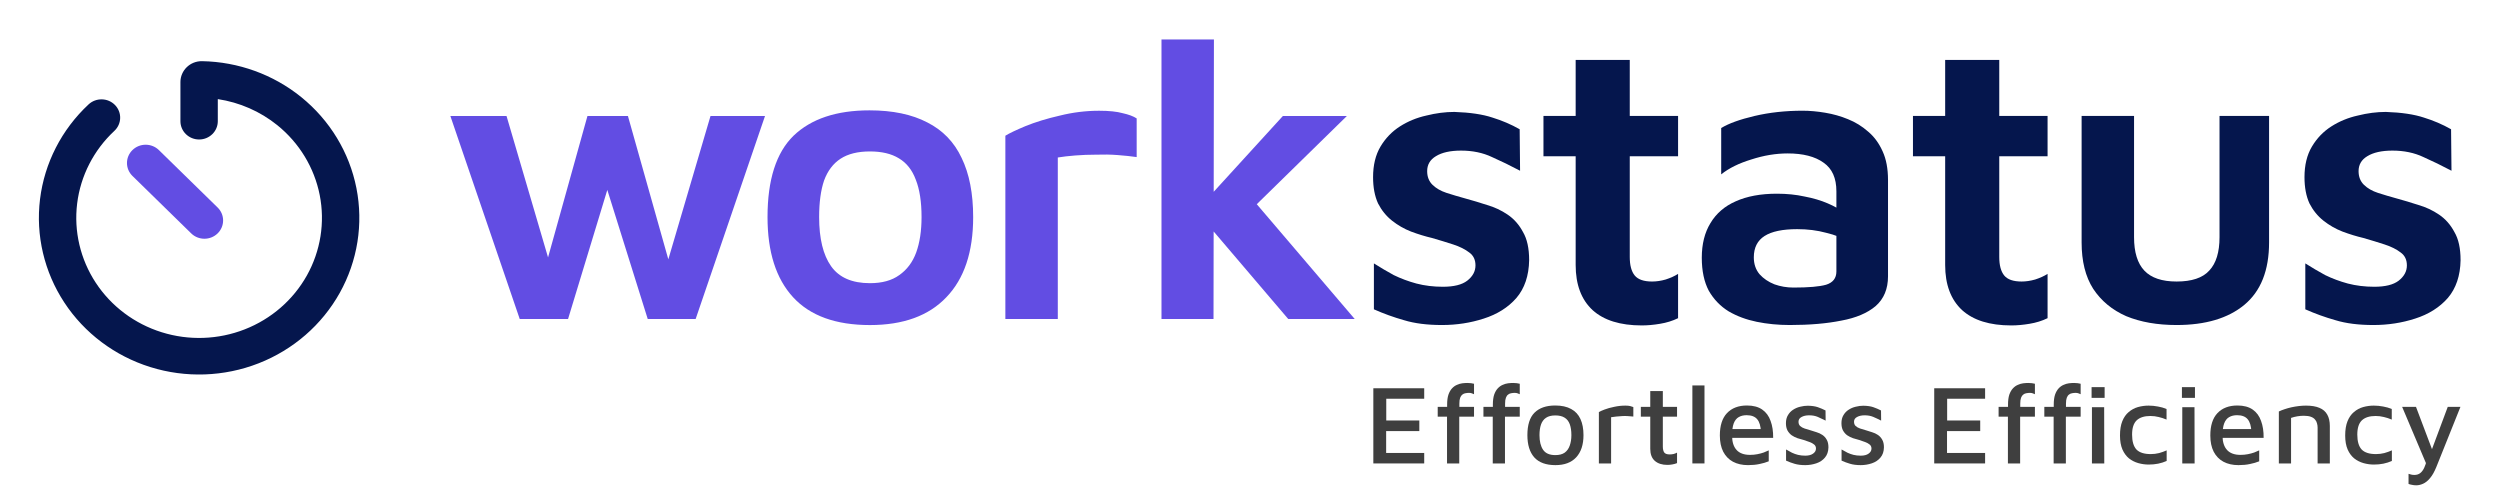<svg width="200" height="40" viewBox="0 0 200 40" fill="none" xmlns="http://www.w3.org/2000/svg">
<path d="M115.362 26.002C114.173 26.002 113.16 25.873 112.323 25.616C111.486 25.379 110.683 25.089 109.912 24.745V21.072C110.418 21.394 110.947 21.705 111.497 22.006C112.07 22.285 112.676 22.511 113.314 22.683C113.975 22.855 114.68 22.941 115.428 22.941C116.309 22.941 116.959 22.779 117.377 22.457C117.818 22.113 118.038 21.705 118.038 21.233C118.038 20.781 117.873 20.438 117.543 20.201C117.212 19.944 116.783 19.729 116.254 19.557C115.726 19.385 115.164 19.213 114.57 19.041C114.019 18.912 113.457 18.74 112.885 18.526C112.334 18.311 111.828 18.021 111.365 17.655C110.903 17.29 110.528 16.828 110.242 16.27C109.978 15.69 109.846 14.991 109.846 14.175C109.846 13.208 110.044 12.392 110.44 11.726C110.837 11.06 111.354 10.523 111.993 10.114C112.632 9.706 113.336 9.416 114.107 9.244C114.878 9.051 115.627 8.954 116.353 8.954C117.609 8.997 118.622 9.148 119.392 9.405C120.163 9.642 120.89 9.953 121.573 10.34L121.606 13.659C120.835 13.251 120.086 12.886 119.359 12.564C118.633 12.22 117.807 12.048 116.882 12.048C116.023 12.048 115.351 12.198 114.867 12.499C114.404 12.778 114.173 13.176 114.173 13.691C114.173 14.143 114.316 14.508 114.603 14.787C114.889 15.066 115.263 15.281 115.726 15.432C116.188 15.582 116.695 15.732 117.245 15.883C117.796 16.033 118.368 16.205 118.963 16.399C119.558 16.57 120.108 16.828 120.615 17.172C121.121 17.516 121.529 17.978 121.837 18.558C122.167 19.116 122.332 19.868 122.332 20.814C122.31 22.06 121.969 23.07 121.308 23.843C120.648 24.595 119.778 25.143 118.699 25.487C117.642 25.83 116.53 26.002 115.362 26.002Z" fill="#05164D"/>
<path d="M131.339 26.034C129.621 26.034 128.31 25.626 127.408 24.81C126.505 23.972 126.053 22.769 126.053 21.2V12.499H123.477V9.276H126.053V4.797H130.381V9.276H134.246V12.499H130.381V20.556C130.381 21.222 130.513 21.716 130.777 22.038C131.041 22.36 131.504 22.522 132.164 22.522C132.517 22.522 132.88 22.468 133.255 22.36C133.651 22.232 133.981 22.081 134.246 21.909V25.454C133.805 25.669 133.321 25.82 132.792 25.905C132.286 25.991 131.801 26.034 131.339 26.034Z" fill="#05164D"/>
<path d="M143.179 26.002C142.254 26.002 141.373 25.916 140.536 25.744C139.7 25.573 138.951 25.293 138.29 24.907C137.629 24.498 137.101 23.95 136.705 23.263C136.33 22.554 136.143 21.673 136.143 20.62C136.143 19.525 136.374 18.601 136.837 17.849C137.299 17.075 137.971 16.495 138.852 16.108C139.755 15.7 140.856 15.496 142.155 15.496C142.948 15.496 143.686 15.571 144.368 15.722C145.051 15.851 145.668 16.033 146.218 16.27C146.769 16.506 147.22 16.764 147.573 17.043L147.87 19.331C147.407 19.03 146.813 18.794 146.086 18.622C145.381 18.429 144.611 18.332 143.774 18.332C142.607 18.332 141.737 18.515 141.164 18.88C140.592 19.245 140.305 19.815 140.305 20.588C140.305 21.125 140.459 21.576 140.768 21.942C141.076 22.285 141.472 22.554 141.957 22.747C142.441 22.919 142.948 23.005 143.476 23.005C144.688 23.005 145.558 22.93 146.086 22.779C146.637 22.608 146.912 22.253 146.912 21.716V15.303C146.912 14.25 146.571 13.487 145.888 13.015C145.205 12.521 144.247 12.274 143.014 12.274C142.067 12.274 141.098 12.435 140.107 12.757C139.116 13.058 138.312 13.455 137.696 13.949V10.243C138.29 9.878 139.182 9.556 140.371 9.276C141.561 8.997 142.838 8.857 144.203 8.857C144.776 8.857 145.381 8.911 146.02 9.019C146.659 9.126 147.264 9.298 147.837 9.534C148.432 9.771 148.971 10.104 149.456 10.533C149.94 10.941 150.325 11.468 150.612 12.112C150.898 12.735 151.041 13.498 151.041 14.4V22.103C151.041 23.113 150.711 23.907 150.05 24.488C149.39 25.046 148.476 25.433 147.308 25.648C146.141 25.884 144.765 26.002 143.179 26.002Z" fill="#05164D"/>
<path d="M160.899 26.034C159.181 26.034 157.871 25.626 156.968 24.81C156.065 23.972 155.613 22.769 155.613 21.2V12.499H153.037V9.276H155.613V4.797H159.941V9.276H163.806V12.499H159.941V20.556C159.941 21.222 160.073 21.716 160.337 22.038C160.601 22.36 161.064 22.522 161.725 22.522C162.077 22.522 162.44 22.468 162.815 22.36C163.211 22.232 163.541 22.081 163.806 21.909V25.454C163.365 25.669 162.881 25.82 162.352 25.905C161.846 25.991 161.361 26.034 160.899 26.034Z" fill="#05164D"/>
<path d="M174.127 26.002C172.585 26.002 171.242 25.766 170.097 25.293C168.973 24.799 168.093 24.069 167.454 23.102C166.837 22.135 166.529 20.9 166.529 19.396V9.276H170.724V18.977C170.724 20.18 171 21.072 171.55 21.652C172.101 22.232 172.96 22.522 174.127 22.522C175.338 22.522 176.208 22.232 176.736 21.652C177.287 21.072 177.562 20.18 177.562 18.977V9.276H181.526V19.396C181.526 21.63 180.866 23.295 179.544 24.391C178.245 25.465 176.439 26.002 174.127 26.002Z" fill="#05164D"/>
<path d="M189.876 26.002C188.686 26.002 187.673 25.873 186.836 25.616C186 25.379 185.196 25.089 184.425 24.745V21.072C184.932 21.394 185.46 21.705 186.011 22.006C186.583 22.285 187.189 22.511 187.827 22.683C188.488 22.855 189.193 22.941 189.942 22.941C190.823 22.941 191.472 22.779 191.891 22.457C192.331 22.113 192.551 21.705 192.551 21.233C192.551 20.781 192.386 20.438 192.056 20.201C191.725 19.944 191.296 19.729 190.767 19.557C190.239 19.385 189.677 19.213 189.083 19.041C188.532 18.912 187.971 18.74 187.398 18.526C186.847 18.311 186.341 18.021 185.878 17.655C185.416 17.29 185.042 16.828 184.755 16.27C184.491 15.69 184.359 14.991 184.359 14.175C184.359 13.208 184.557 12.392 184.954 11.726C185.35 11.06 185.867 10.523 186.506 10.114C187.145 9.706 187.85 9.416 188.62 9.244C189.391 9.051 190.14 8.954 190.867 8.954C192.122 8.997 193.135 9.148 193.906 9.405C194.676 9.642 195.403 9.953 196.086 10.34L196.119 13.659C195.348 13.251 194.599 12.886 193.873 12.564C193.146 12.22 192.32 12.048 191.395 12.048C190.536 12.048 189.865 12.198 189.38 12.499C188.918 12.778 188.686 13.176 188.686 13.691C188.686 14.143 188.83 14.508 189.116 14.787C189.402 15.066 189.776 15.281 190.239 15.432C190.701 15.582 191.208 15.732 191.759 15.883C192.309 16.033 192.882 16.205 193.476 16.399C194.071 16.57 194.621 16.828 195.128 17.172C195.634 17.516 196.042 17.978 196.35 18.558C196.681 19.116 196.846 19.868 196.846 20.814C196.824 22.06 196.482 23.07 195.822 23.843C195.161 24.595 194.291 25.143 193.212 25.487C192.155 25.83 191.043 26.002 189.876 26.002Z" fill="#05164D"/>
<path d="M41.579 25.522L36.029 9.279H40.522L44.486 22.782L43.198 22.911L46.996 9.279H50.234L53.967 22.525H52.943L56.841 9.279H61.201L55.651 25.522H51.819L48.186 13.92L48.913 14.113L45.444 25.522H41.579Z" fill="#624DE3"/>
<path d="M69.594 26.005C66.864 26.005 64.816 25.264 63.45 23.782C62.085 22.299 61.402 20.161 61.402 17.368C61.402 14.382 62.096 12.212 63.483 10.858C64.893 9.505 66.919 8.828 69.561 8.828C71.411 8.828 72.953 9.15 74.186 9.795C75.419 10.418 76.333 11.363 76.928 12.631C77.545 13.899 77.853 15.478 77.853 17.368C77.853 20.161 77.137 22.299 75.706 23.782C74.296 25.264 72.259 26.005 69.594 26.005ZM69.594 22.654C70.564 22.654 71.345 22.439 71.94 22.009C72.557 21.579 73.008 20.978 73.294 20.204C73.581 19.409 73.724 18.464 73.724 17.368C73.724 16.144 73.57 15.145 73.261 14.371C72.975 13.598 72.523 13.028 71.907 12.663C71.312 12.298 70.541 12.115 69.594 12.115C68.626 12.115 67.844 12.309 67.249 12.695C66.654 13.082 66.214 13.662 65.928 14.436C65.663 15.209 65.531 16.187 65.531 17.368C65.531 19.087 65.851 20.398 66.489 21.3C67.128 22.202 68.163 22.654 69.594 22.654Z" fill="#624DE3"/>
<path d="M80.429 25.522V10.858C80.737 10.665 81.277 10.407 82.048 10.085C82.841 9.763 83.754 9.483 84.79 9.247C85.825 8.989 86.871 8.86 87.928 8.86C88.721 8.86 89.348 8.925 89.811 9.054C90.295 9.161 90.67 9.301 90.934 9.473V12.566C90.493 12.502 89.987 12.448 89.414 12.405C88.864 12.362 88.291 12.352 87.697 12.373C87.124 12.373 86.562 12.395 86.012 12.438C85.483 12.481 85.021 12.534 84.624 12.599V25.522H80.429Z" fill="#624DE3"/>
<path d="M96.189 16.337L102.631 9.279H107.751L98.336 18.496L96.189 16.337ZM97.081 25.522H92.919V3.156H97.114L97.081 25.522ZM99.195 14.758L108.379 25.522H103.06L96.222 17.497L99.195 14.758Z" fill="#624DE3"/>
<path d="M109.867 37.075V31.061H113.937V31.899H110.901V33.639H113.546V34.487H110.892V36.237H113.937V37.075H109.867Z" fill="#3F3F3F"/>
<path d="M115.762 37.075V33.333H115.017V32.548H115.771V32.368C115.771 32.05 115.805 31.785 115.874 31.575C115.948 31.364 116.044 31.196 116.162 31.07C116.28 30.943 116.411 30.85 116.553 30.79C116.696 30.724 116.839 30.682 116.982 30.664C117.131 30.646 117.271 30.637 117.401 30.637C117.494 30.637 117.587 30.643 117.68 30.655C117.773 30.667 117.854 30.682 117.922 30.7V31.538C117.867 31.508 117.808 31.484 117.746 31.466C117.69 31.442 117.615 31.43 117.522 31.43C117.429 31.43 117.336 31.439 117.243 31.457C117.149 31.469 117.066 31.505 116.991 31.566C116.917 31.62 116.858 31.704 116.814 31.818C116.771 31.932 116.749 32.089 116.749 32.287V32.548H117.922V33.333H116.74V37.075H115.762Z" fill="#3F3F3F"/>
<path d="M119.42 37.075V33.333H118.675V32.548H119.429V32.368C119.429 32.05 119.464 31.785 119.532 31.575C119.606 31.364 119.703 31.196 119.821 31.07C119.939 30.943 120.069 30.85 120.212 30.79C120.355 30.724 120.497 30.682 120.64 30.664C120.789 30.646 120.929 30.637 121.059 30.637C121.152 30.637 121.246 30.643 121.339 30.655C121.432 30.667 121.513 30.682 121.581 30.7V31.538C121.525 31.508 121.466 31.484 121.404 31.466C121.348 31.442 121.273 31.43 121.18 31.43C121.087 31.43 120.994 31.439 120.901 31.457C120.808 31.469 120.724 31.505 120.649 31.566C120.575 31.62 120.516 31.704 120.473 31.818C120.429 31.932 120.407 32.089 120.407 32.287V32.548H121.581V33.333H120.398V37.075H119.42Z" fill="#3F3F3F"/>
<path d="M124.435 37.21C123.678 37.21 123.113 37.003 122.74 36.588C122.374 36.173 122.191 35.581 122.191 34.812C122.191 33.994 122.38 33.396 122.759 33.017C123.144 32.633 123.696 32.44 124.416 32.44C124.932 32.44 125.357 32.533 125.692 32.72C126.028 32.9 126.276 33.168 126.437 33.522C126.599 33.877 126.679 34.307 126.679 34.812C126.679 35.575 126.484 36.167 126.093 36.588C125.708 37.003 125.155 37.21 124.435 37.21ZM124.426 36.408C124.742 36.408 124.994 36.342 125.18 36.209C125.366 36.071 125.5 35.882 125.581 35.641C125.667 35.401 125.711 35.124 125.711 34.812C125.711 34.463 125.667 34.172 125.581 33.937C125.494 33.703 125.357 33.528 125.171 33.414C124.984 33.294 124.736 33.234 124.426 33.234C124.115 33.234 123.867 33.297 123.681 33.423C123.494 33.549 123.361 33.73 123.28 33.964C123.199 34.199 123.159 34.481 123.159 34.812C123.159 35.311 123.255 35.702 123.448 35.984C123.64 36.267 123.966 36.408 124.426 36.408Z" fill="#3F3F3F"/>
<path d="M127.91 37.075V32.963C127.991 32.915 128.14 32.849 128.357 32.765C128.574 32.681 128.832 32.608 129.13 32.548C129.428 32.482 129.729 32.449 130.033 32.449C130.189 32.449 130.316 32.461 130.415 32.485C130.515 32.509 130.598 32.536 130.667 32.566V33.324C130.524 33.306 130.375 33.294 130.22 33.288C130.064 33.276 129.909 33.276 129.754 33.288C129.599 33.294 129.447 33.306 129.298 33.324C129.149 33.342 129.012 33.36 128.888 33.378V37.075H127.91Z" fill="#3F3F3F"/>
<path d="M133.39 37.192C132.968 37.192 132.632 37.084 132.384 36.868C132.142 36.651 132.021 36.333 132.021 35.912V33.333H131.267V32.548H132.021V31.286H133.027V32.548H134.163V33.333H133.027V35.723C133.027 35.933 133.064 36.092 133.139 36.2C133.219 36.303 133.365 36.354 133.576 36.354C133.682 36.354 133.787 36.342 133.893 36.318C133.998 36.288 134.088 36.252 134.163 36.209V37.048C134.051 37.096 133.924 37.132 133.781 37.156C133.645 37.18 133.514 37.192 133.39 37.192Z" fill="#3F3F3F"/>
<path d="M136.359 37.075H135.39V30.835H136.359V37.075Z" fill="#3F3F3F"/>
<path d="M139.842 37.21C139.382 37.21 138.982 37.12 138.64 36.94C138.305 36.76 138.044 36.492 137.858 36.137C137.678 35.783 137.588 35.35 137.588 34.839C137.588 34.051 137.777 33.456 138.156 33.053C138.541 32.645 139.075 32.44 139.758 32.44C140.261 32.44 140.667 32.548 140.978 32.765C141.288 32.981 141.512 33.285 141.648 33.676C141.791 34.06 141.859 34.511 141.853 35.028H138.175L138.147 34.325H141.108L140.875 34.55C140.857 34.087 140.757 33.751 140.577 33.54C140.397 33.324 140.115 33.216 139.73 33.216C139.481 33.216 139.27 33.267 139.097 33.369C138.923 33.465 138.789 33.633 138.696 33.874C138.609 34.108 138.566 34.433 138.566 34.848C138.566 35.353 138.687 35.738 138.929 36.002C139.171 36.261 139.528 36.39 140 36.39C140.211 36.39 140.407 36.372 140.587 36.336C140.773 36.3 140.944 36.255 141.099 36.2C141.254 36.14 141.388 36.083 141.499 36.029V36.904C141.282 36.994 141.037 37.066 140.764 37.12C140.49 37.18 140.183 37.21 139.842 37.21Z" fill="#3F3F3F"/>
<path d="M144.421 37.21C144.086 37.21 143.8 37.174 143.564 37.102C143.335 37.036 143.108 36.952 142.885 36.85V35.957C143.046 36.053 143.204 36.14 143.359 36.218C143.515 36.291 143.676 36.348 143.844 36.39C144.018 36.432 144.21 36.453 144.421 36.453C144.688 36.453 144.896 36.399 145.045 36.291C145.2 36.182 145.278 36.047 145.278 35.885C145.278 35.747 145.228 35.638 145.129 35.56C145.036 35.482 144.915 35.416 144.766 35.362C144.617 35.308 144.462 35.254 144.3 35.2C144.132 35.157 143.965 35.109 143.797 35.055C143.63 34.995 143.474 34.917 143.332 34.821C143.195 34.719 143.083 34.589 142.996 34.433C142.916 34.277 142.875 34.084 142.875 33.856C142.875 33.603 142.928 33.39 143.034 33.216C143.139 33.035 143.276 32.891 143.443 32.783C143.617 32.669 143.807 32.587 144.011 32.539C144.222 32.485 144.427 32.458 144.626 32.458C144.955 32.464 145.222 32.503 145.427 32.575C145.638 32.648 145.843 32.735 146.042 32.837L146.051 33.648C145.827 33.534 145.616 33.435 145.418 33.351C145.219 33.267 144.989 33.225 144.729 33.225C144.486 33.225 144.285 33.27 144.123 33.36C143.962 33.444 143.881 33.57 143.881 33.739C143.881 33.883 143.924 33.997 144.011 34.081C144.105 34.166 144.222 34.232 144.365 34.28C144.514 34.328 144.673 34.376 144.84 34.424C144.995 34.472 145.157 34.523 145.325 34.577C145.492 34.625 145.647 34.698 145.79 34.794C145.933 34.89 146.048 35.016 146.135 35.172C146.228 35.329 146.275 35.533 146.275 35.786C146.268 36.122 146.175 36.396 145.995 36.606C145.821 36.817 145.592 36.97 145.306 37.066C145.02 37.162 144.725 37.21 144.421 37.21Z" fill="#3F3F3F"/>
<path d="M148.862 37.21C148.526 37.21 148.241 37.174 148.005 37.102C147.775 37.036 147.549 36.952 147.325 36.85V35.957C147.486 36.053 147.645 36.14 147.8 36.218C147.955 36.291 148.117 36.348 148.284 36.39C148.458 36.432 148.651 36.453 148.862 36.453C149.129 36.453 149.337 36.399 149.486 36.291C149.641 36.182 149.718 36.047 149.718 35.885C149.718 35.747 149.669 35.638 149.569 35.56C149.476 35.482 149.355 35.416 149.206 35.362C149.057 35.308 148.902 35.254 148.741 35.2C148.573 35.157 148.405 35.109 148.238 35.055C148.07 34.995 147.915 34.917 147.772 34.821C147.635 34.719 147.524 34.589 147.437 34.433C147.356 34.277 147.316 34.084 147.316 33.856C147.316 33.603 147.368 33.39 147.474 33.216C147.58 33.035 147.716 32.891 147.884 32.783C148.058 32.669 148.247 32.587 148.452 32.539C148.663 32.485 148.868 32.458 149.067 32.458C149.396 32.464 149.663 32.503 149.867 32.575C150.079 32.648 150.283 32.735 150.482 32.837L150.491 33.648C150.268 33.534 150.057 33.435 149.858 33.351C149.659 33.267 149.43 33.225 149.169 33.225C148.927 33.225 148.725 33.27 148.564 33.36C148.402 33.444 148.322 33.57 148.322 33.739C148.322 33.883 148.365 33.997 148.452 34.081C148.545 34.166 148.663 34.232 148.806 34.28C148.955 34.328 149.113 34.376 149.281 34.424C149.436 34.472 149.597 34.523 149.765 34.577C149.933 34.625 150.088 34.698 150.231 34.794C150.374 34.89 150.488 35.016 150.575 35.172C150.668 35.329 150.715 35.533 150.715 35.786C150.709 36.122 150.616 36.396 150.436 36.606C150.262 36.817 150.032 36.97 149.746 37.066C149.461 37.162 149.166 37.21 148.862 37.21Z" fill="#3F3F3F"/>
<path d="M154.738 37.075V31.061H158.808V31.899H155.772V33.639H158.417V34.487H155.762V36.237H158.808V37.075H154.738Z" fill="#3F3F3F"/>
<path d="M160.633 37.075V33.333H159.888V32.548H160.642V32.368C160.642 32.05 160.676 31.785 160.744 31.575C160.819 31.364 160.915 31.196 161.033 31.07C161.151 30.943 161.282 30.85 161.424 30.79C161.567 30.724 161.71 30.682 161.853 30.664C162.002 30.646 162.141 30.637 162.272 30.637C162.365 30.637 162.458 30.643 162.551 30.655C162.644 30.667 162.725 30.682 162.793 30.7V31.538C162.737 31.508 162.678 31.484 162.616 31.466C162.561 31.442 162.486 31.43 162.393 31.43C162.3 31.43 162.207 31.439 162.113 31.457C162.02 31.469 161.937 31.505 161.862 31.566C161.788 31.62 161.729 31.704 161.685 31.818C161.642 31.932 161.62 32.089 161.62 32.287V32.548H162.793V33.333H161.611V37.075H160.633Z" fill="#3F3F3F"/>
<path d="M164.291 37.075V33.333H163.546V32.548H164.3V32.368C164.3 32.05 164.334 31.785 164.403 31.575C164.477 31.364 164.574 31.196 164.691 31.07C164.809 30.943 164.94 30.85 165.083 30.79C165.225 30.724 165.368 30.682 165.511 30.664C165.66 30.646 165.8 30.637 165.93 30.637C166.023 30.637 166.116 30.643 166.21 30.655C166.303 30.667 166.383 30.682 166.452 30.7V31.538C166.396 31.508 166.337 31.484 166.275 31.466C166.219 31.442 166.144 31.43 166.051 31.43C165.958 31.43 165.865 31.439 165.772 31.457C165.679 31.469 165.595 31.505 165.52 31.566C165.446 31.62 165.387 31.704 165.343 31.818C165.3 31.932 165.278 32.089 165.278 32.287V32.548H166.452V33.333H165.269V37.075H164.291ZM167.355 37.075V32.575H168.333L168.342 37.075H167.355ZM167.327 31.827V30.97H168.37V31.827H167.327Z" fill="#3F3F3F"/>
<path d="M171.899 37.165C171.614 37.165 171.334 37.126 171.061 37.048C170.788 36.97 170.539 36.844 170.316 36.669C170.099 36.489 169.925 36.252 169.794 35.957C169.664 35.656 169.599 35.284 169.599 34.839C169.599 34.382 169.661 34 169.785 33.694C169.909 33.387 170.08 33.144 170.297 32.963C170.515 32.777 170.76 32.645 171.033 32.566C171.312 32.488 171.598 32.449 171.89 32.449C172.138 32.449 172.387 32.473 172.635 32.521C172.883 32.563 173.113 32.63 173.324 32.72V33.567C173.113 33.477 172.902 33.408 172.691 33.36C172.48 33.306 172.259 33.279 172.03 33.279C171.545 33.279 171.179 33.396 170.931 33.63C170.689 33.865 170.567 34.244 170.567 34.767C170.567 35.308 170.682 35.705 170.912 35.957C171.148 36.203 171.53 36.327 172.058 36.327C172.287 36.327 172.511 36.3 172.728 36.246C172.945 36.185 173.147 36.113 173.333 36.029V36.877C173.116 36.973 172.89 37.045 172.654 37.093C172.418 37.141 172.166 37.165 171.899 37.165Z" fill="#3F3F3F"/>
<path d="M174.582 37.075V32.575H175.56L175.569 37.075H174.582ZM174.554 31.827V30.97H175.597V31.827H174.554Z" fill="#3F3F3F"/>
<path d="M179.078 37.21C178.619 37.21 178.218 37.12 177.877 36.94C177.542 36.76 177.281 36.492 177.095 36.137C176.915 35.783 176.825 35.35 176.825 34.839C176.825 34.051 177.014 33.456 177.393 33.053C177.778 32.645 178.312 32.44 178.995 32.44C179.497 32.44 179.904 32.548 180.215 32.765C180.525 32.981 180.749 33.285 180.885 33.676C181.028 34.06 181.096 34.511 181.09 35.028H177.411L177.383 34.325H180.345L180.112 34.55C180.093 34.087 179.994 33.751 179.814 33.54C179.634 33.324 179.352 33.216 178.967 33.216C178.718 33.216 178.507 33.267 178.333 33.369C178.159 33.465 178.026 33.633 177.933 33.874C177.846 34.108 177.802 34.433 177.802 34.848C177.802 35.353 177.924 35.738 178.166 36.002C178.408 36.261 178.765 36.39 179.237 36.39C179.448 36.39 179.643 36.372 179.823 36.336C180.01 36.3 180.18 36.255 180.336 36.2C180.491 36.14 180.624 36.083 180.736 36.029V36.904C180.519 36.994 180.274 37.066 180 37.12C179.727 37.18 179.42 37.21 179.078 37.21Z" fill="#3F3F3F"/>
<path d="M182.308 32.918C182.444 32.852 182.596 32.792 182.764 32.738C182.938 32.678 183.121 32.627 183.313 32.584C183.506 32.542 183.701 32.509 183.9 32.485C184.099 32.461 184.291 32.449 184.478 32.449C184.918 32.449 185.278 32.509 185.558 32.63C185.837 32.744 186.045 32.924 186.182 33.171C186.318 33.411 186.387 33.715 186.387 34.081V37.075H185.409V34.208C185.409 34.093 185.393 33.982 185.362 33.874C185.337 33.76 185.285 33.658 185.204 33.567C185.129 33.471 185.018 33.396 184.869 33.342C184.726 33.288 184.536 33.261 184.301 33.261C184.133 33.261 183.959 33.276 183.779 33.306C183.605 33.336 183.441 33.378 183.285 33.432V37.075H182.308V32.918Z" fill="#3F3F3F"/>
<path d="M189.916 37.165C189.63 37.165 189.351 37.126 189.078 37.048C188.804 36.97 188.556 36.844 188.333 36.669C188.115 36.489 187.941 36.252 187.811 35.957C187.681 35.656 187.615 35.284 187.615 34.839C187.615 34.382 187.678 34 187.802 33.694C187.926 33.387 188.097 33.144 188.314 32.963C188.531 32.777 188.777 32.645 189.05 32.566C189.329 32.488 189.615 32.449 189.907 32.449C190.155 32.449 190.403 32.473 190.652 32.521C190.9 32.563 191.13 32.63 191.341 32.72V33.567C191.13 33.477 190.919 33.408 190.707 33.36C190.496 33.306 190.276 33.279 190.046 33.279C189.562 33.279 189.196 33.396 188.947 33.63C188.705 33.865 188.584 34.244 188.584 34.767C188.584 35.308 188.699 35.705 188.929 35.957C189.165 36.203 189.546 36.327 190.074 36.327C190.304 36.327 190.527 36.3 190.745 36.246C190.962 36.185 191.164 36.113 191.35 36.029V36.877C191.133 36.973 190.906 37.045 190.67 37.093C190.434 37.141 190.183 37.165 189.916 37.165Z" fill="#3F3F3F"/>
<path d="M193.297 38.825C193.179 38.825 193.068 38.812 192.962 38.788C192.857 38.77 192.763 38.746 192.683 38.716V37.905C192.757 37.929 192.832 37.95 192.906 37.968C192.981 37.986 193.061 37.995 193.148 37.995C193.335 37.995 193.49 37.947 193.614 37.851C193.738 37.755 193.844 37.616 193.931 37.436C194.018 37.255 194.089 37.039 194.145 36.787L194.163 37.255L192.17 32.548H193.279L194.629 36.119H194.489L195.821 32.548H196.836L194.909 37.355C194.753 37.739 194.586 38.037 194.406 38.247C194.226 38.464 194.039 38.614 193.847 38.698C193.661 38.782 193.477 38.825 193.297 38.825Z" fill="#3F3F3F"/>
<path fill-rule="evenodd" clip-rule="evenodd" d="M6.172 16.283C5.9 18.5 6.427 20.741 7.661 22.62C8.895 24.499 10.76 25.899 12.935 26.579C15.11 27.26 17.46 27.178 19.58 26.348C21.7 25.519 23.459 23.993 24.553 22.033C25.648 20.073 26.01 17.801 25.578 15.608C25.146 13.415 23.947 11.438 22.186 10.016C20.813 8.908 19.166 8.191 17.424 7.928L17.424 9.697C17.424 10.504 16.755 11.159 15.929 11.159C15.103 11.159 14.434 10.504 14.434 9.697L14.434 6.563C14.434 5.647 15.198 4.876 16.171 4.894C19.064 4.947 21.855 5.957 24.09 7.761C26.387 9.616 27.952 12.195 28.515 15.055C29.079 17.915 28.606 20.878 27.178 23.435C25.75 25.991 23.456 27.982 20.691 29.064C17.926 30.146 14.861 30.253 12.024 29.365C9.187 28.478 6.754 26.652 5.145 24.201C3.535 21.75 2.848 18.827 3.202 15.935C3.557 13.043 4.93 10.362 7.086 8.352C7.684 7.795 8.631 7.817 9.201 8.402C9.77 8.987 9.748 9.912 9.15 10.47C7.496 12.01 6.444 14.066 6.172 16.283Z" fill="#05164D"/>
<path fill-rule="evenodd" clip-rule="evenodd" d="M10.596 12.006C11.18 11.435 12.127 11.435 12.711 12.006L17.411 16.602C17.995 17.174 17.995 18.099 17.411 18.671C16.827 19.242 15.88 19.242 15.296 18.671L10.596 14.075C10.012 13.503 10.012 12.578 10.596 12.006Z" fill="#624DE3"/>
</svg>
